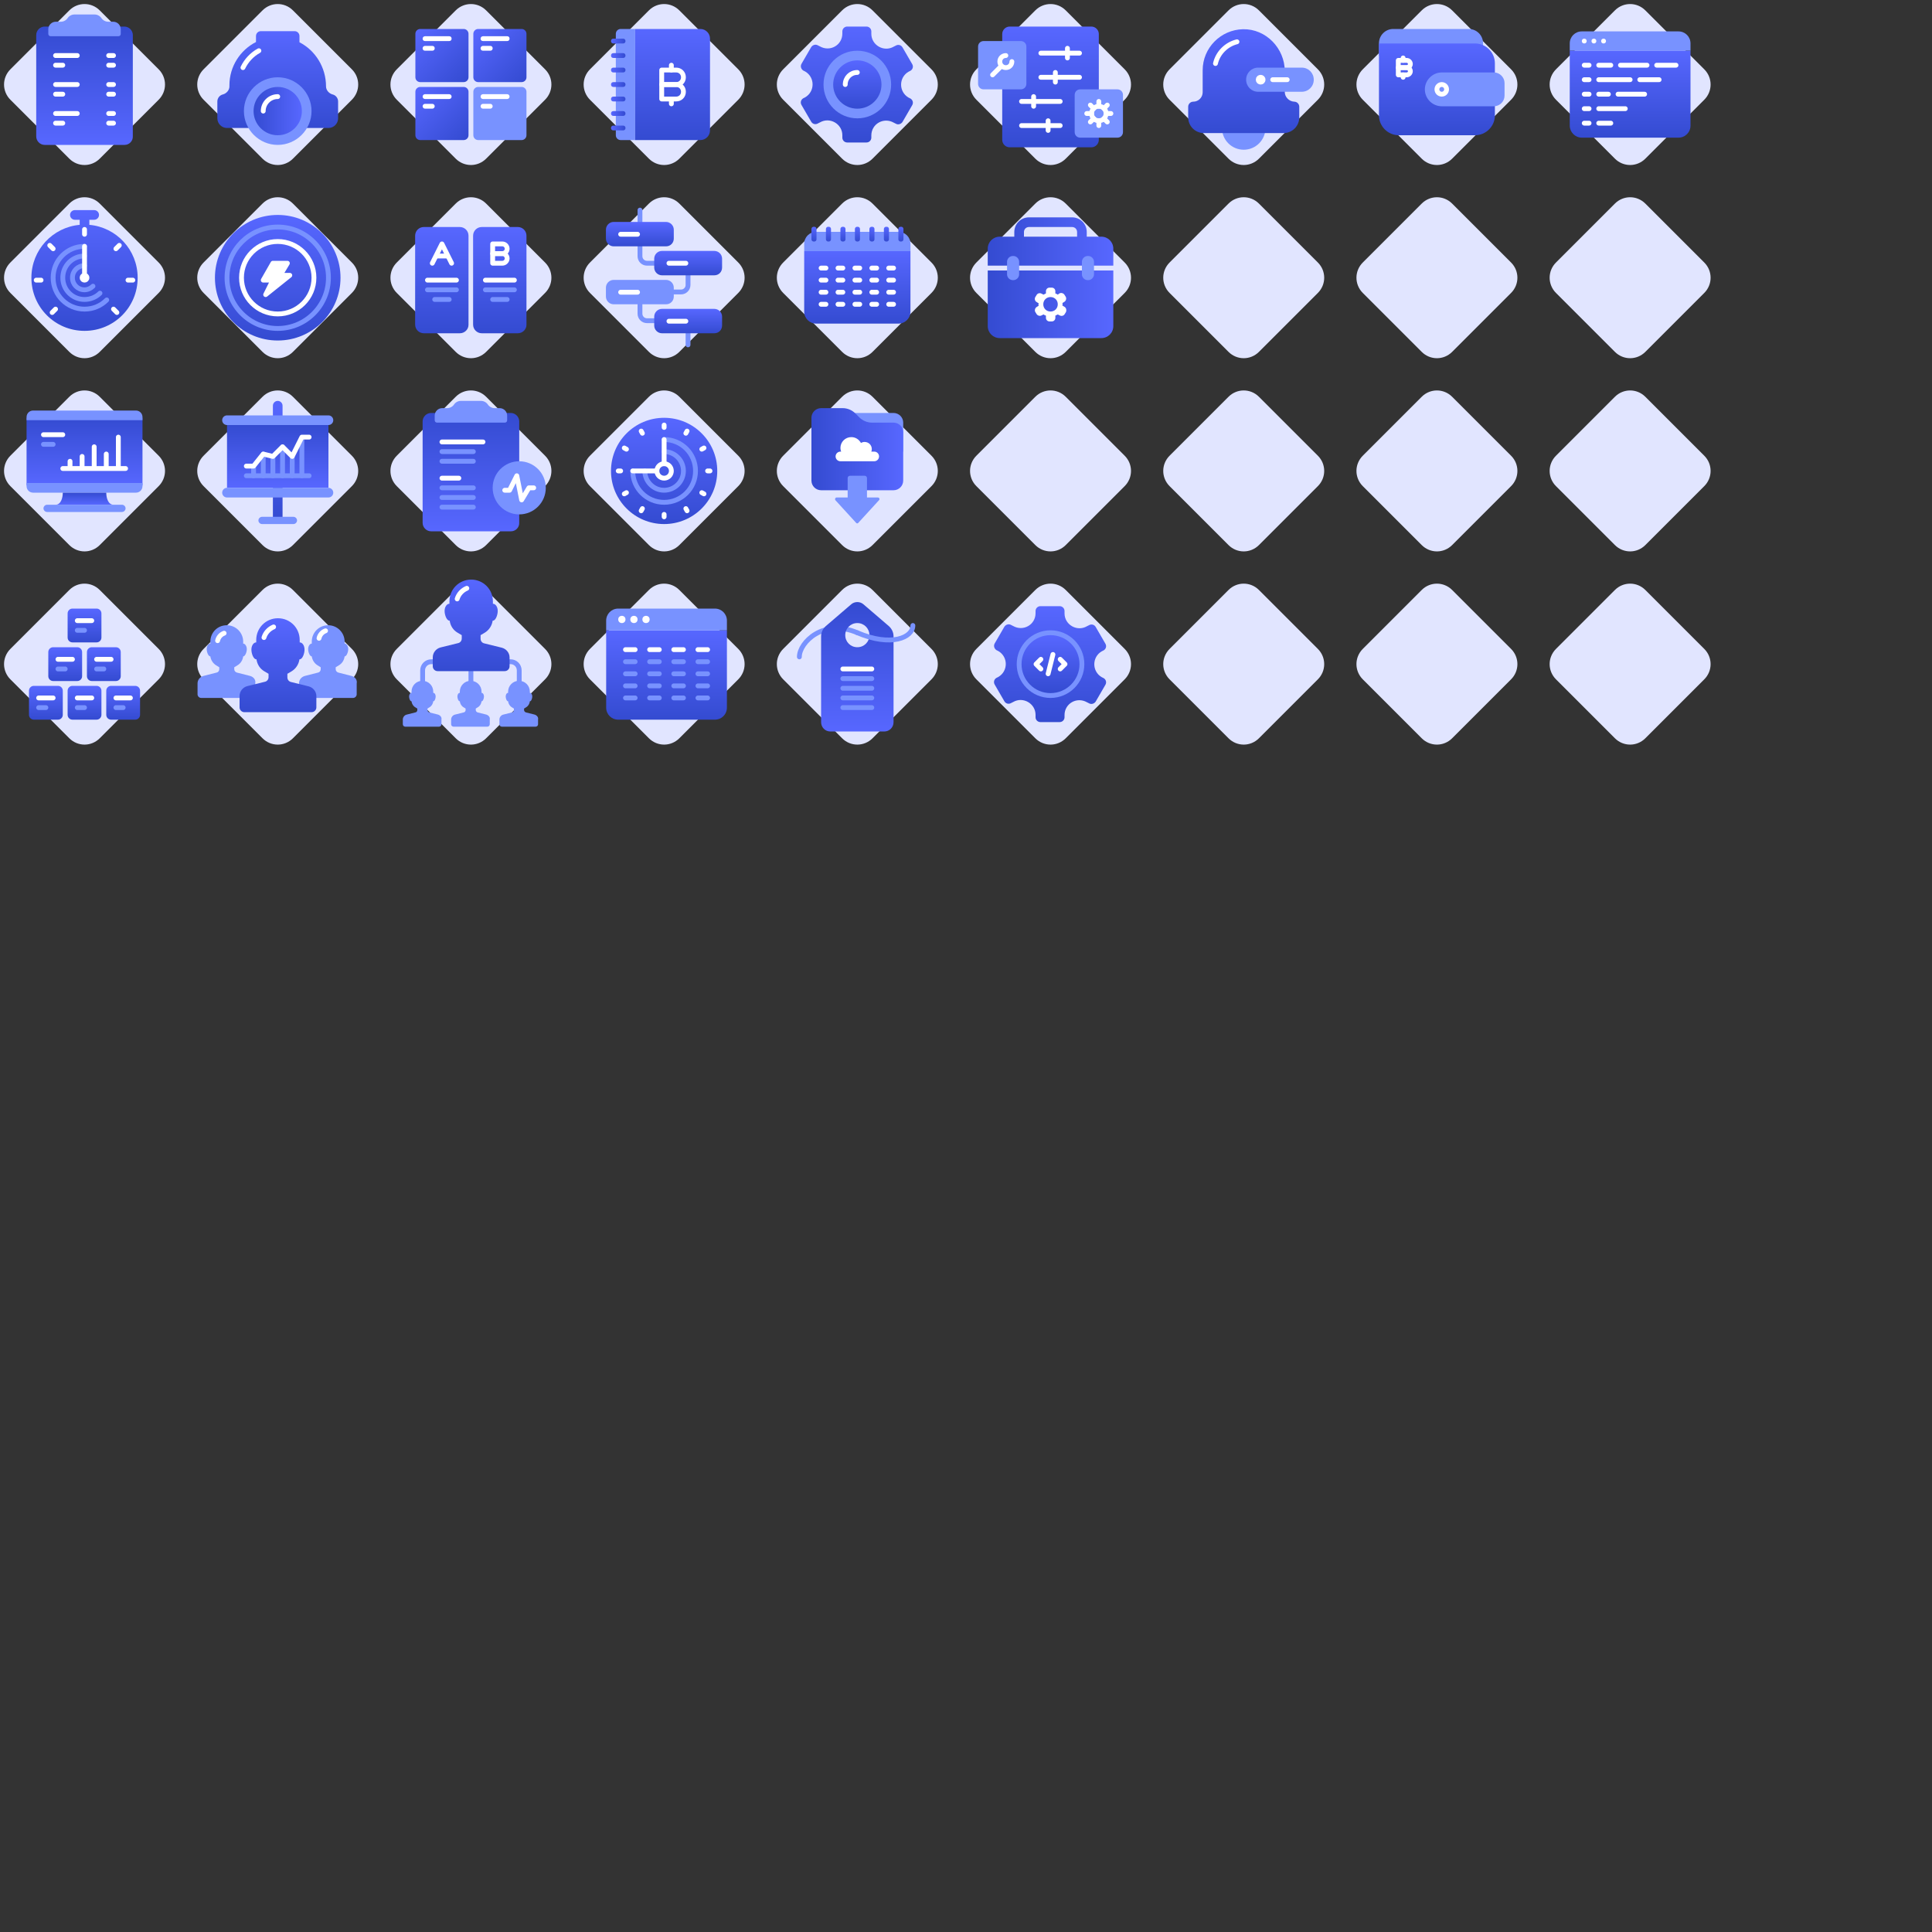 <?xml version="1.0" encoding="utf-8"?>
<!-- Generator: Adobe Illustrator 24.2.1, SVG Export Plug-In . SVG Version: 6.00 Build 0)  -->
<svg version="1.1" xmlns="http://www.w3.org/2000/svg" xmlns:xlink="http://www.w3.org/1999/xlink" x="0px" y="0px" width="800px"
	 height="800px" viewBox="0 0 800 800" style="enable-background:new 0 0 800 800;" xml:space="preserve">
<rect x="0" y="0" width="800" height="800" fill="#333333" stroke="none"/>
<style type="text/css">
	.st0{fill:#E1E5FF;}
	.st1{fill:none;stroke:#7892FF;stroke-width:2;stroke-linecap:round;stroke-linejoin:round;stroke-miterlimit:10;}
	.st2{fill:#7892FF;}
	.st3{fill:none;stroke:#FFFFFF;stroke-width:2;stroke-linecap:round;stroke-linejoin:round;stroke-miterlimit:10;}
	.st4{fill:url(#SVGID_1_);}
	.st5{fill:url(#SVGID_2_);}
	.st6{fill:url(#SVGID_3_);}
	.st7{fill:url(#SVGID_4_);}
	.st8{fill:url(#SVGID_5_);}
	.st9{fill:url(#SVGID_6_);}
	.st10{fill:none;stroke:#FFFFFF;stroke-width:2;stroke-linecap:round;stroke-miterlimit:10;}
	.st11{fill:url(#SVGID_7_);}
	.st12{fill:url(#SVGID_8_);}
	.st13{fill:url(#SVGID_9_);}
	.st14{fill:url(#SVGID_10_);}
	.st15{fill:url(#SVGID_11_);}
	.st16{fill:#FFFFFF;}
	.st17{fill:url(#SVGID_12_);}
	.st18{fill:url(#SVGID_13_);}
	.st19{fill:url(#SVGID_14_);}
	.st20{fill:url(#SVGID_15_);}
	.st21{fill:url(#SVGID_16_);}
	.st22{fill:url(#SVGID_17_);}
	.st23{fill:url(#SVGID_18_);}
	.st24{fill:url(#SVGID_19_);}
	.st25{fill:url(#SVGID_20_);}
	.st26{fill:url(#SVGID_21_);}
	.st27{fill:url(#SVGID_22_);}
	.st28{fill:url(#SVGID_23_);}
	.st29{fill:url(#SVGID_24_);}
	.st30{fill:url(#SVGID_25_);}
	.st31{fill:url(#SVGID_26_);}
	.st32{fill:#FFFFFF;stroke:#FFFFFF;stroke-width:2;stroke-linecap:round;stroke-linejoin:round;stroke-miterlimit:10;}
	.st33{fill:url(#SVGID_27_);}
	.st34{fill:url(#SVGID_28_);}
	.st35{fill:url(#SVGID_29_);}
	.st36{fill:url(#SVGID_30_);}
	.st37{fill:url(#SVGID_31_);}
	.st38{fill:url(#SVGID_32_);}
	.st39{fill:url(#SVGID_33_);}
	.st40{fill:url(#SVGID_34_);}
	.st41{fill:url(#SVGID_35_);}
	.st42{fill:url(#SVGID_36_);}
	.st43{fill:url(#SVGID_37_);}
	.st44{fill:url(#SVGID_38_);}
	.st45{fill:url(#SVGID_39_);}
	.st46{fill:url(#SVGID_40_);}
	.st47{fill:url(#SVGID_41_);}
	.st48{fill:url(#SVGID_42_);}
	.st49{fill:url(#SVGID_43_);}
	.st50{fill:url(#SVGID_44_);}
	.st51{fill:url(#SVGID_45_);}
	.st52{fill:url(#SVGID_46_);}
	.st53{fill:url(#SVGID_47_);}
	.st54{fill:url(#SVGID_48_);}
	.st55{fill:url(#SVGID_49_);}
	.st56{fill:url(#SVGID_50_);}
	.st57{fill:url(#SVGID_51_);}
	.st58{fill:url(#SVGID_52_);}
	.st59{fill:url(#SVGID_53_);}
	.st60{fill:url(#SVGID_54_);}
	.st61{fill:url(#SVGID_55_);}
	.st62{fill:url(#SVGID_56_);}
	.st63{fill:url(#SVGID_57_);}
</style>
<g id="Layer_2">
	<g id="Layer_7">
		<path class="st0" d="M348.7,65.7l-24.4-24.4c-3.5-3.5-3.5-9.1,0-12.6l24.4-24.4c3.5-3.5,9.1-3.5,12.6,0l24.4,24.4
			c3.5,3.5,3.5,9.1,0,12.6l-24.4,24.4C357.8,69.2,352.2,69.2,348.7,65.7z"/>
		<path class="st0" d="M428.7,65.7l-24.4-24.4c-3.5-3.5-3.5-9.1,0-12.6l24.4-24.4c3.5-3.5,9.1-3.5,12.6,0l24.4,24.4
			c3.5,3.5,3.5,9.1,0,12.6l-24.4,24.4C437.8,69.2,432.2,69.2,428.7,65.7z"/>
		<path class="st0" d="M508.7,65.7l-24.4-24.4c-3.5-3.5-3.5-9.1,0-12.6l24.4-24.4c3.5-3.5,9.1-3.5,12.6,0l24.4,24.4
			c3.5,3.5,3.5,9.1,0,12.6l-24.4,24.4C517.8,69.2,512.2,69.2,508.7,65.7z"/>
		<path class="st0" d="M588.7,65.7l-24.4-24.4c-3.5-3.5-3.5-9.1,0-12.6l24.4-24.4c3.5-3.5,9.1-3.5,12.6,0l24.4,24.4
			c3.5,3.5,3.5,9.1,0,12.6l-24.4,24.4C597.8,69.2,592.2,69.2,588.7,65.7z"/>
		<path class="st0" d="M668.7,65.7l-24.4-24.4c-3.5-3.5-3.5-9.1,0-12.6l24.4-24.4c3.5-3.5,9.1-3.5,12.6,0l24.4,24.4
			c3.5,3.5,3.5,9.1,0,12.6l-24.4,24.4C677.8,69.2,672.2,69.2,668.7,65.7z"/>
		<path class="st0" d="M268.7,65.7l-24.4-24.4c-3.5-3.5-3.5-9.1,0-12.6l24.4-24.4c3.5-3.5,9.1-3.5,12.6,0l24.4,24.4
			c3.5,3.5,3.5,9.1,0,12.6l-24.4,24.4C277.8,69.2,272.2,69.2,268.7,65.7z"/>
		<path class="st0" d="M188.7,65.7l-24.4-24.4c-3.5-3.5-3.5-9.1,0-12.6l24.4-24.4c3.5-3.5,9.1-3.5,12.6,0l24.4,24.4
			c3.5,3.5,3.5,9.1,0,12.6l-24.4,24.4C197.8,69.2,192.2,69.2,188.7,65.7z"/>
		<path class="st0" d="M108.7,65.7L84.3,41.3c-3.5-3.5-3.5-9.1,0-12.6l24.4-24.4c3.5-3.5,9.1-3.5,12.6,0l24.4,24.4
			c3.5,3.5,3.5,9.1,0,12.6l-24.4,24.4C117.8,69.2,112.2,69.2,108.7,65.7z"/>
		<path class="st0" d="M28.7,65.7L4.3,41.3c-3.5-3.5-3.5-9.1,0-12.6L28.7,4.3c3.5-3.5,9.1-3.5,12.6,0l24.4,24.4
			c3.5,3.5,3.5,9.1,0,12.6L41.3,65.7C37.8,69.2,32.2,69.2,28.7,65.7z"/>
	</g>
	<g id="Layer_7_1_">
		<path class="st0" d="M348.7,145.7l-24.4-24.4c-3.5-3.5-3.5-9.1,0-12.6l24.4-24.4c3.5-3.5,9.1-3.5,12.6,0l24.4,24.4
			c3.5,3.5,3.5,9.1,0,12.6l-24.4,24.4C357.8,149.2,352.2,149.2,348.7,145.7z"/>
		<path class="st0" d="M428.7,145.7l-24.4-24.4c-3.5-3.5-3.5-9.1,0-12.6l24.4-24.4c3.5-3.5,9.1-3.5,12.6,0l24.4,24.4
			c3.5,3.5,3.5,9.1,0,12.6l-24.4,24.4C437.8,149.2,432.2,149.2,428.7,145.7z"/>
		<path class="st0" d="M508.7,145.7l-24.4-24.4c-3.5-3.5-3.5-9.1,0-12.6l24.4-24.4c3.5-3.5,9.1-3.5,12.6,0l24.4,24.4
			c3.5,3.5,3.5,9.1,0,12.6l-24.4,24.4C517.8,149.2,512.2,149.2,508.7,145.7z"/>
		<path class="st0" d="M588.7,145.7l-24.4-24.4c-3.5-3.5-3.5-9.1,0-12.6l24.4-24.4c3.5-3.5,9.1-3.5,12.6,0l24.4,24.4
			c3.5,3.5,3.5,9.1,0,12.6l-24.4,24.4C597.8,149.2,592.2,149.2,588.7,145.7z"/>
		<path class="st0" d="M668.7,145.7l-24.4-24.4c-3.5-3.5-3.5-9.1,0-12.6l24.4-24.4c3.5-3.5,9.1-3.5,12.6,0l24.4,24.4
			c3.5,3.5,3.5,9.1,0,12.6l-24.4,24.4C677.8,149.2,672.2,149.2,668.7,145.7z"/>
		<path class="st0" d="M268.7,145.7l-24.4-24.4c-3.5-3.5-3.5-9.1,0-12.6l24.4-24.4c3.5-3.5,9.1-3.5,12.6,0l24.4,24.4
			c3.5,3.5,3.5,9.1,0,12.6l-24.4,24.4C277.8,149.2,272.2,149.2,268.7,145.7z"/>
		<path class="st0" d="M188.7,145.7l-24.4-24.4c-3.5-3.5-3.5-9.1,0-12.6l24.4-24.4c3.5-3.5,9.1-3.5,12.6,0l24.4,24.4
			c3.5,3.5,3.5,9.1,0,12.6l-24.4,24.4C197.8,149.2,192.2,149.2,188.7,145.7z"/>
		<path class="st0" d="M108.7,145.7l-24.4-24.4c-3.5-3.5-3.5-9.1,0-12.6l24.4-24.4c3.5-3.5,9.1-3.5,12.6,0l24.4,24.4
			c3.5,3.5,3.5,9.1,0,12.6l-24.4,24.4C117.8,149.2,112.2,149.2,108.7,145.7z"/>
		<path class="st0" d="M28.7,145.7L4.3,121.3c-3.5-3.5-3.5-9.1,0-12.6l24.4-24.4c3.5-3.5,9.1-3.5,12.6,0l24.4,24.4
			c3.5,3.5,3.5,9.1,0,12.6l-24.4,24.4C37.8,149.2,32.2,149.2,28.7,145.7z"/>
	</g>
	<g id="Layer_7_3_">
		<path class="st0" d="M348.7,225.7l-24.4-24.4c-3.5-3.5-3.5-9.1,0-12.6l24.4-24.4c3.5-3.5,9.1-3.5,12.6,0l24.4,24.4
			c3.5,3.5,3.5,9.1,0,12.6l-24.4,24.4C357.8,229.2,352.2,229.2,348.7,225.7z"/>
		<path class="st0" d="M428.7,225.7l-24.4-24.4c-3.5-3.5-3.5-9.1,0-12.6l24.4-24.4c3.5-3.5,9.1-3.5,12.6,0l24.4,24.4
			c3.5,3.5,3.5,9.1,0,12.6l-24.4,24.4C437.8,229.2,432.2,229.2,428.7,225.7z"/>
		<path class="st0" d="M508.7,225.7l-24.4-24.4c-3.5-3.5-3.5-9.1,0-12.6l24.4-24.4c3.5-3.5,9.1-3.5,12.6,0l24.4,24.4
			c3.5,3.5,3.5,9.1,0,12.6l-24.4,24.4C517.8,229.2,512.2,229.2,508.7,225.7z"/>
		<path class="st0" d="M588.7,225.7l-24.4-24.4c-3.5-3.5-3.5-9.1,0-12.6l24.4-24.4c3.5-3.5,9.1-3.5,12.6,0l24.4,24.4
			c3.5,3.5,3.5,9.1,0,12.6l-24.4,24.4C597.8,229.2,592.2,229.2,588.7,225.7z"/>
		<path class="st0" d="M668.7,225.7l-24.4-24.4c-3.5-3.5-3.5-9.1,0-12.6l24.4-24.4c3.5-3.5,9.1-3.5,12.6,0l24.4,24.4
			c3.5,3.5,3.5,9.1,0,12.6l-24.4,24.4C677.8,229.2,672.2,229.2,668.7,225.7z"/>
		<path class="st0" d="M268.7,225.7l-24.4-24.4c-3.5-3.5-3.5-9.1,0-12.6l24.4-24.4c3.5-3.5,9.1-3.5,12.6,0l24.4,24.4
			c3.5,3.5,3.5,9.1,0,12.6l-24.4,24.4C277.8,229.2,272.2,229.2,268.7,225.7z"/>
		<path class="st0" d="M188.7,225.7l-24.4-24.4c-3.5-3.5-3.5-9.1,0-12.6l24.4-24.4c3.5-3.5,9.1-3.5,12.6,0l24.4,24.4
			c3.5,3.5,3.5,9.1,0,12.6l-24.4,24.4C197.8,229.2,192.2,229.2,188.7,225.7z"/>
		<path class="st0" d="M108.7,225.7l-24.4-24.4c-3.5-3.5-3.5-9.1,0-12.6l24.4-24.4c3.5-3.5,9.1-3.5,12.6,0l24.4,24.4
			c3.5,3.5,3.5,9.1,0,12.6l-24.4,24.4C117.8,229.2,112.2,229.2,108.7,225.7z"/>
		<path class="st0" d="M28.7,225.7L4.3,201.3c-3.5-3.5-3.5-9.1,0-12.6l24.4-24.4c3.5-3.5,9.1-3.5,12.6,0l24.4,24.4
			c3.5,3.5,3.5,9.1,0,12.6l-24.4,24.4C37.8,229.2,32.2,229.2,28.7,225.7z"/>
	</g>
	<g id="Layer_7_2_">
		<path class="st0" d="M348.7,305.7l-24.4-24.4c-3.5-3.5-3.5-9.1,0-12.6l24.4-24.4c3.5-3.5,9.1-3.5,12.6,0l24.4,24.4
			c3.5,3.5,3.5,9.1,0,12.6l-24.4,24.4C357.8,309.2,352.2,309.2,348.7,305.7z"/>
		<path class="st0" d="M428.7,305.7l-24.4-24.4c-3.5-3.5-3.5-9.1,0-12.6l24.4-24.4c3.5-3.5,9.1-3.5,12.6,0l24.4,24.4
			c3.5,3.5,3.5,9.1,0,12.6l-24.4,24.4C437.8,309.2,432.2,309.2,428.7,305.7z"/>
		<path class="st0" d="M508.7,305.7l-24.4-24.4c-3.5-3.5-3.5-9.1,0-12.6l24.4-24.4c3.5-3.5,9.1-3.5,12.6,0l24.4,24.4
			c3.5,3.5,3.5,9.1,0,12.6l-24.4,24.4C517.8,309.2,512.2,309.2,508.7,305.7z"/>
		<path class="st0" d="M588.7,305.7l-24.4-24.4c-3.5-3.5-3.5-9.1,0-12.6l24.4-24.4c3.5-3.5,9.1-3.5,12.6,0l24.4,24.4
			c3.5,3.5,3.5,9.1,0,12.6l-24.4,24.4C597.8,309.2,592.2,309.2,588.7,305.7z"/>
		<path class="st0" d="M668.7,305.7l-24.4-24.4c-3.5-3.5-3.5-9.1,0-12.6l24.4-24.4c3.5-3.5,9.1-3.5,12.6,0l24.4,24.4
			c3.5,3.5,3.5,9.1,0,12.6l-24.4,24.4C677.8,309.2,672.2,309.2,668.7,305.7z"/>
		<path class="st0" d="M268.7,305.7l-24.4-24.4c-3.5-3.5-3.5-9.1,0-12.6l24.4-24.4c3.5-3.5,9.1-3.5,12.6,0l24.4,24.4
			c3.5,3.5,3.5,9.1,0,12.6l-24.4,24.4C277.8,309.2,272.2,309.2,268.7,305.7z"/>
		<path class="st0" d="M188.7,305.7l-24.4-24.4c-3.5-3.5-3.5-9.1,0-12.6l24.4-24.4c3.5-3.5,9.1-3.5,12.6,0l24.4,24.4
			c3.5,3.5,3.5,9.1,0,12.6l-24.4,24.4C197.8,309.2,192.2,309.2,188.7,305.7z"/>
		<path class="st0" d="M108.7,305.7l-24.4-24.4c-3.5-3.5-3.5-9.1,0-12.6l24.4-24.4c3.5-3.5,9.1-3.5,12.6,0l24.4,24.4
			c3.5,3.5,3.5,9.1,0,12.6l-24.4,24.4C117.8,309.2,112.2,309.2,108.7,305.7z"/>
		<path class="st0" d="M28.7,305.7L4.3,281.3c-3.5-3.5-3.5-9.1,0-12.6l24.4-24.4c3.5-3.5,9.1-3.5,12.6,0l24.4,24.4
			c3.5,3.5,3.5,9.1,0,12.6l-24.4,24.4C37.8,309.2,32.2,309.2,28.7,305.7z"/>
	</g>
</g>
<g id="Layer_1">
	<path class="st1" d="M378,259"/>
	<path class="st1" d="M331,272c0-6,10-16,24-10"/>
	<path class="st2" d="M145.6,279.9l-5.5-1.4c-0.7-0.2-1.1-0.8-1.1-1.4v-0.8l1.3-0.8c1.4-0.8,2.2-2.2,2.4-3.7c0,0,0,0,0,0
		c0.8,0,1.5-1.8,1.5-3s-0.7-2.3-1.5-2.3v-0.8c0-3.7-3-6.8-6.8-6.8s-6.8,3-6.8,6.8v0.8c-0.8,0-1.5,1-1.5,2.3s0.7,3,1.5,3c0,0,0,0,0,0
		c0.2,1.5,1.1,2.9,2.4,3.7l1.3,0.8v0.8c0,0.7-0.5,1.3-1.1,1.4l-5.5,1.4c-1.4,0.4-2.4,1.6-2.4,3.1v4.5c0,0.8,0.7,1.5,1.5,1.5h20.9
		c0.8,0,1.5-0.7,1.5-1.5V283C148,281.5,147,280.3,145.6,279.9z"/>
	<path class="st3" d="M132.1,264.3c0.3-1.4,1.3-2.6,2.7-3.1"/>
	<path class="st2" d="M103.6,279.9l-5.5-1.4c-0.7-0.2-1.1-0.8-1.1-1.4v-0.8l1.3-0.8c1.4-0.8,2.2-2.2,2.4-3.7c0,0,0,0,0,0
		c0.8,0,1.5-1.8,1.5-3s-0.7-2.3-1.5-2.3v-0.8c0-3.7-3-6.8-6.8-6.8s-6.8,3-6.8,6.8v0.8c-0.8,0-1.5,1-1.5,2.3s0.7,3,1.5,3c0,0,0,0,0,0
		c0.2,1.5,1.1,2.9,2.4,3.7l1.3,0.8v0.8c0,0.7-0.5,1.3-1.1,1.4l-5.5,1.4c-1.4,0.4-2.4,1.6-2.4,3.1v4.5c0,0.8,0.7,1.5,1.5,1.5h20.9
		c0.8,0,1.5-0.7,1.5-1.5V283C106,281.5,105,280.3,103.6,279.9z"/>
	<path class="st3" d="M90.1,265.3c0.3-1.4,1.3-2.6,2.7-3.1"/>
	<line class="st1" x1="195" y1="277" x2="195" y2="286"/>
	<path class="st1" d="M175,287v-9.4c0-2,1.6-3.6,3.6-3.6H195"/>
	<path class="st1" d="M215,286v-8.4c0-2-1.6-3.6-3.6-3.6H195"/>
	<path class="st2" d="M336,187h38v-12c0-2.2-1.8-4-4-4h-30c-2.2,0-4,1.8-4,4V187z"/>
	<linearGradient id="SVGID_1_" gradientUnits="userSpaceOnUse" x1="275" y1="217" x2="275" y2="173">
		<stop  offset="0" style="stop-color:#344BD1"/>
		<stop  offset="1" style="stop-color:#5767FF"/>
	</linearGradient>
	<circle class="st4" cx="275" cy="195" r="22"/>
	<linearGradient id="SVGID_2_" gradientUnits="userSpaceOnUse" x1="115" y1="215.558" x2="115" y2="166">
		<stop  offset="0" style="stop-color:#344BD1"/>
		<stop  offset="1" style="stop-color:#5767FF"/>
	</linearGradient>
	<path class="st5" d="M117,215.6v-46.5V168c0-1.1-0.9-2-2-2l0,0c-1.1,0-2,0.9-2,2v1.4v45.2"/>
	<linearGradient id="SVGID_3_" gradientUnits="userSpaceOnUse" x1="409" y1="100" x2="461" y2="100">
		<stop  offset="0" style="stop-color:#344BD1"/>
		<stop  offset="1" style="stop-color:#5767FF"/>
	</linearGradient>
	<path class="st6" d="M456,98h-6v-1.9c0-3.4-2.7-6.1-6.1-6.1h-17.8c-3.4,0-6.1,2.7-6.1,6.1V98h-6c-2.8,0-5,2.2-5,5v7h52v-7
		C461,100.2,458.8,98,456,98z M424,96.1c0-1.2,0.9-2.1,2.1-2.1h17.8c1.2,0,2.1,0.9,2.1,2.1V98h-22V96.1z"/>
	<path class="st1" d="M265,87v19.1c0,1.6,1.3,2.9,2.9,2.9h14.1c1.6,0,2.9,1.3,2.9,2.9v6.1c0,1.6-1.3,2.9-2.9,2.9h-14.1
		c-1.6,0-2.9,1.3-2.9,2.9v6.1c0,1.6,1.3,2.9,2.9,2.9h14.1c1.6,0,2.9,1.3,2.9,2.9v7.1"/>
	<linearGradient id="SVGID_4_" gradientUnits="userSpaceOnUse" x1="207" y1="138" x2="207" y2="94">
		<stop  offset="0" style="stop-color:#344BD1"/>
		<stop  offset="1" style="stop-color:#5767FF"/>
	</linearGradient>
	<path class="st7" d="M214.4,138h-14.9c-2,0-3.6-1.6-3.6-3.6V97.6c0-2,1.6-3.6,3.6-3.6h14.9c2,0,3.6,1.6,3.6,3.6v36.9
		C218,136.4,216.4,138,214.4,138z"/>
	<linearGradient id="SVGID_5_" gradientUnits="userSpaceOnUse" x1="35" y1="137" x2="35" y2="87">
		<stop  offset="0" style="stop-color:#344BD1"/>
		<stop  offset="1" style="stop-color:#5767FF"/>
	</linearGradient>
	<path class="st8" d="M37,93.1V91h2c1.1,0,2-0.9,2-2s-0.9-2-2-2h-8c-1.1,0-2,0.9-2,2s0.9,2,2,2h2v2.1c-11.2,1-20,10.4-20,21.9
		c0,12.2,9.8,22,22,22s22-9.8,22-22C57,103.5,48.2,94.1,37,93.1z"/>
	<g id="Layer_1_1_">
	</g>
	
		<linearGradient id="SVGID_6_" gradientUnits="userSpaceOnUse" x1="35" y1="789" x2="35" y2="740" gradientTransform="matrix(1 0 0 -1 0 800)">
		<stop  offset="0" style="stop-color:#344BD1"/>
		<stop  offset="1" style="stop-color:#5767FF"/>
	</linearGradient>
	<path class="st9" d="M51.6,60H18.5c-1.9,0-3.5-1.6-3.5-3.5v-42c0-1.9,1.6-3.5,3.5-3.5h33c1.9,0,3.5,1.6,3.5,3.5v41.9
		C55.1,58.4,53.5,60,51.6,60z"/>
	<path class="st2" d="M46.9,9h-2.1c-1.1,0-2.2-0.6-2.8-1.5l0,0C41.4,6.6,40.3,6,39.2,6h-8.4c-1.1,0-2.2,0.6-2.8,1.5l0,0
		C27.4,8.4,26.3,9,25.2,9h-2.1c-1.7,0-3.1,1.4-3.1,3.1V14c0,0.6,0.4,1,1,1h28c0.6,0,1-0.4,1-1v-1.9C50,10.4,48.6,9,46.9,9z"/>
	<line class="st10" x1="23" y1="23" x2="32" y2="23"/>
	<line class="st10" x1="23" y1="27" x2="26" y2="27"/>
	<line class="st10" x1="23" y1="35" x2="32" y2="35"/>
	<line class="st10" x1="23" y1="39" x2="26" y2="39"/>
	<line class="st10" x1="23" y1="47" x2="32" y2="47"/>
	<line class="st10" x1="23" y1="51" x2="26" y2="51"/>
	<line class="st10" x1="45" y1="23" x2="47" y2="23"/>
	<line class="st10" x1="45" y1="27" x2="47" y2="27"/>
	<line class="st10" x1="45" y1="35" x2="47" y2="35"/>
	<line class="st10" x1="45" y1="39" x2="47" y2="39"/>
	<line class="st10" x1="45" y1="47" x2="47" y2="47"/>
	<line class="st10" x1="45" y1="51" x2="47" y2="51"/>
	<g id="Layer_5">
		
			<linearGradient id="SVGID_7_" gradientUnits="userSpaceOnUse" x1="115" y1="747" x2="115" y2="787" gradientTransform="matrix(1 0 0 -1 0 800)">
			<stop  offset="0" style="stop-color:#344BD1"/>
			<stop  offset="1" style="stop-color:#5767FF"/>
		</linearGradient>
		<path class="st11" d="M137.7,39.1c-1.5-0.4-2.7-1.8-2.7-3.3l0,0c0-7.9-4.4-14.9-11-18.3v-2.6c0-1.1-0.9-2-2-2h-14
			c-1.1,0-2,0.9-2,2v2.5c-6.5,3.3-11,10.1-11,17.9v0.5c0,1.5-1.2,2.9-2.7,3.3C91,39.4,90,40.6,90,42v7c0,2.2,1.8,4,4,4h42
			c2.2,0,4-1.8,4-4v-7C140,40.6,139,39.4,137.7,39.1z"/>
		<path class="st2" d="M115,32c-7.7,0-14,6.3-14,14s6.3,14,14,14s14-6.3,14-14S122.7,32,115,32z M115,54c-4.4,0-8-3.6-8-8s3.6-8,8-8
			s8,3.6,8,8S119.4,54,115,54z"/>
		
			<linearGradient id="SVGID_8_" gradientUnits="userSpaceOnUse" x1="105" y1="754" x2="125" y2="754" gradientTransform="matrix(1 0 0 -1 0 800)">
			<stop  offset="0" style="stop-color:#344BD1"/>
			<stop  offset="1" style="stop-color:#5767FF"/>
		</linearGradient>
		<circle class="st12" cx="115" cy="46" r="10"/>
	</g>
	<g id="Layer_4">
		<g>
			
				<linearGradient id="SVGID_9_" gradientUnits="userSpaceOnUse" x1="193.412" y1="766.587" x2="172.588" y2="787.413" gradientTransform="matrix(1 0 0 -1 0 800)">
				<stop  offset="0" style="stop-color:#344BD1"/>
				<stop  offset="1" style="stop-color:#5767FF"/>
			</linearGradient>
			<path class="st13" d="M192,12h-18c-1.1,0-2,0.9-2,2v18c0,1.1,0.9,2,2,2h18c1.1,0,2-0.9,2-2V14C194,12.9,193.1,12,192,12z"/>
			
				<linearGradient id="SVGID_10_" gradientUnits="userSpaceOnUse" x1="217.412" y1="766.587" x2="196.588" y2="787.413" gradientTransform="matrix(1 0 0 -1 0 800)">
				<stop  offset="0" style="stop-color:#344BD1"/>
				<stop  offset="1" style="stop-color:#5767FF"/>
			</linearGradient>
			<path class="st14" d="M216,12h-18c-1.1,0-2,0.9-2,2v18c0,1.1,0.9,2,2,2h18c1.1,0,2-0.9,2-2V14C218,12.9,217.1,12,216,12z"/>
			
				<linearGradient id="SVGID_11_" gradientUnits="userSpaceOnUse" x1="193.412" y1="742.587" x2="172.588" y2="763.413" gradientTransform="matrix(1 0 0 -1 0 800)">
				<stop  offset="0" style="stop-color:#344BD1"/>
				<stop  offset="1" style="stop-color:#5767FF"/>
			</linearGradient>
			<path class="st15" d="M192,36h-18c-1.1,0-2,0.9-2,2v18c0,1.1,0.9,2,2,2h18c1.1,0,2-0.9,2-2V38C194,36.9,193.1,36,192,36z"/>
		</g>
		<path class="st10" d="M100.6,28c1.4-2.9,3.7-5.4,6.6-7"/>
		<path class="st10" d="M109,46c0-3.3,2.7-6,6-6"/>
		<path class="st16" d="M186,17h-10c-0.6,0-1-0.4-1-1l0,0c0-0.5,0.4-1,1-1h10c0.6,0,1,0.4,1,1l0,0C187,16.6,186.6,17,186,17z"/>
		<path class="st16" d="M179,21h-3c-0.6,0-1-0.4-1-1l0,0c0-0.5,0.4-1,1-1h3c0.6,0,1,0.4,1,1l0,0C180,20.6,179.6,21,179,21z"/>
		<path class="st16" d="M210,17h-10c-0.6,0-1-0.4-1-1l0,0c0-0.5,0.4-1,1-1h10c0.6,0,1,0.4,1,1l0,0C211,16.6,210.6,17,210,17z"/>
		<path class="st16" d="M203,21h-3c-0.6,0-1-0.4-1-1l0,0c0-0.5,0.4-1,1-1h3c0.6,0,1,0.4,1,1l0,0C204,20.6,203.6,21,203,21z"/>
		<path class="st16" d="M186,41h-10c-0.6,0-1-0.5-1-1l0,0c0-0.5,0.4-1,1-1h10c0.6,0,1,0.5,1,1l0,0C187,40.5,186.6,41,186,41z"/>
		<path class="st16" d="M179,45h-3c-0.6,0-1-0.5-1-1l0,0c0-0.5,0.4-1,1-1h3c0.6,0,1,0.5,1,1l0,0C180,44.5,179.6,45,179,45z"/>
		<path class="st2" d="M216,58h-18c-1.1,0-2-0.9-2-2V38c0-1.1,0.9-2,2-2h18c1.1,0,2,0.9,2,2v18C218,57.1,217.1,58,216,58z"/>
		<path class="st16" d="M210,41h-10c-0.6,0-1-0.5-1-1l0,0c0-0.5,0.4-1,1-1h10c0.6,0,1,0.5,1,1l0,0C211,40.5,210.6,41,210,41z"/>
		<path class="st16" d="M203,45h-3c-0.6,0-1-0.5-1-1l0,0c0-0.5,0.4-1,1-1h3c0.6,0,1,0.5,1,1l0,0C204,44.5,203.6,45,203,45z"/>
	</g>
	<g id="Layer_8">
		<path class="st2" d="M263,58h-6c-1.1,0-2-0.9-2-2V14c0-1.1,0.9-2,2-2h6V58z"/>
		
			<linearGradient id="SVGID_12_" gradientUnits="userSpaceOnUse" x1="278.5" y1="742" x2="278.5" y2="788" gradientTransform="matrix(1 0 0 -1 0 800)">
			<stop  offset="0" style="stop-color:#344BD1"/>
			<stop  offset="1" style="stop-color:#5767FF"/>
		</linearGradient>
		<path class="st17" d="M290,58h-27V12h27c2.2,0,4,1.8,4,4v38C294,56.2,292.2,58,290,58z"/>
		
			<linearGradient id="SVGID_13_" gradientUnits="userSpaceOnUse" x1="259" y1="783" x2="253" y2="783" gradientTransform="matrix(1 0 0 -1 0 800)">
			<stop  offset="0" style="stop-color:#344BD1"/>
			<stop  offset="1" style="stop-color:#5767FF"/>
		</linearGradient>
		<path class="st18" d="M258,18h-4c-0.6,0-1-0.4-1-1l0,0c0-0.6,0.4-1,1-1h4c0.6,0,1,0.4,1,1l0,0C259,17.6,258.6,18,258,18z"/>
		
			<linearGradient id="SVGID_14_" gradientUnits="userSpaceOnUse" x1="259" y1="777" x2="253" y2="777" gradientTransform="matrix(1 0 0 -1 0 800)">
			<stop  offset="0" style="stop-color:#344BD1"/>
			<stop  offset="1" style="stop-color:#5767FF"/>
		</linearGradient>
		<path class="st19" d="M258,24h-4c-0.6,0-1-0.4-1-1l0,0c0-0.6,0.4-1,1-1h4c0.6,0,1,0.4,1,1l0,0C259,23.6,258.6,24,258,24z"/>
		
			<linearGradient id="SVGID_15_" gradientUnits="userSpaceOnUse" x1="259" y1="771" x2="253" y2="771" gradientTransform="matrix(1 0 0 -1 0 800)">
			<stop  offset="0" style="stop-color:#344BD1"/>
			<stop  offset="1" style="stop-color:#5767FF"/>
		</linearGradient>
		<path class="st20" d="M258,30h-4c-0.6,0-1-0.4-1-1l0,0c0-0.6,0.4-1,1-1h4c0.6,0,1,0.4,1,1l0,0C259,29.6,258.6,30,258,30z"/>
		
			<linearGradient id="SVGID_16_" gradientUnits="userSpaceOnUse" x1="259" y1="765" x2="253" y2="765" gradientTransform="matrix(1 0 0 -1 0 800)">
			<stop  offset="0" style="stop-color:#344BD1"/>
			<stop  offset="1" style="stop-color:#5767FF"/>
		</linearGradient>
		<path class="st21" d="M258,36h-4c-0.6,0-1-0.4-1-1l0,0c0-0.6,0.4-1,1-1h4c0.6,0,1,0.4,1,1l0,0C259,35.6,258.6,36,258,36z"/>
		
			<linearGradient id="SVGID_17_" gradientUnits="userSpaceOnUse" x1="259" y1="759" x2="253" y2="759" gradientTransform="matrix(1 0 0 -1 0 800)">
			<stop  offset="0" style="stop-color:#344BD1"/>
			<stop  offset="1" style="stop-color:#5767FF"/>
		</linearGradient>
		<path class="st22" d="M258,42h-4c-0.6,0-1-0.4-1-1l0,0c0-0.6,0.4-1,1-1h4c0.6,0,1,0.4,1,1l0,0C259,41.6,258.6,42,258,42z"/>
		
			<linearGradient id="SVGID_18_" gradientUnits="userSpaceOnUse" x1="259" y1="753" x2="253" y2="753" gradientTransform="matrix(1 0 0 -1 0 800)">
			<stop  offset="0" style="stop-color:#344BD1"/>
			<stop  offset="1" style="stop-color:#5767FF"/>
		</linearGradient>
		<path class="st23" d="M258,48h-4c-0.6,0-1-0.4-1-1l0,0c0-0.6,0.4-1,1-1h4c0.6,0,1,0.4,1,1l0,0C259,47.6,258.6,48,258,48z"/>
		
			<linearGradient id="SVGID_19_" gradientUnits="userSpaceOnUse" x1="259" y1="747" x2="253" y2="747" gradientTransform="matrix(1 0 0 -1 0 800)">
			<stop  offset="0" style="stop-color:#344BD1"/>
			<stop  offset="1" style="stop-color:#5767FF"/>
		</linearGradient>
		<path class="st24" d="M258,54h-4c-0.6,0-1-0.4-1-1l0,0c0-0.6,0.4-1,1-1h4c0.6,0,1,0.4,1,1l0,0C259,53.6,258.6,54,258,54z"/>
		<path class="st3" d="M280,35h-6v-6h6c1.7,0,3,1.3,3,3l0,0C283,33.7,281.7,35,280,35z"/>
		<path class="st3" d="M280,41h-6v-6h6c1.7,0,3,1.3,3,3l0,0C283,39.7,281.7,41,280,41z"/>
		<line class="st3" x1="278" y1="27" x2="278" y2="29"/>
		<line class="st3" x1="278" y1="41" x2="278" y2="43"/>
	</g>
	<g id="Layer_9">
		
			<linearGradient id="SVGID_20_" gradientUnits="userSpaceOnUse" x1="354.8" y1="741" x2="354.8" y2="789" gradientTransform="matrix(1 0 0 -1 0 800)">
			<stop  offset="0" style="stop-color:#344BD1"/>
			<stop  offset="1" style="stop-color:#5767FF"/>
		</linearGradient>
		<path class="st25" d="M377,40.8l-0.8-0.4c-4.1-2.4-4.1-8.3,0-10.7l0.8-0.4c1-0.6,1.3-1.8,0.7-2.8l-4-6.9c-0.6-1-1.8-1.3-2.8-0.7
			l-0.8,0.4c-4.1,2.4-9.3-0.6-9.3-5.3v-1c0-1.1-0.9-2-2-2h-8c-1.1,0-2,0.9-2,2v0.9c0,4.8-5.1,7.7-9.3,5.3l-0.8-0.4
			c-1-0.6-2.2-0.2-2.8,0.7l-4,6.9c-0.6,1-0.2,2.2,0.7,2.8l0.8,0.4c4.1,2.4,4.1,8.3,0,10.7l-0.8,0.4c-1,0.6-1.3,1.8-0.7,2.8l4,6.9
			c0.6,1,1.8,1.3,2.8,0.7l0.8-0.4c4.1-2.4,9.3,0.6,9.3,5.3v1c0,1.1,0.9,2,2,2h8c1.1,0,2-0.9,2-2v-0.9c0-4.8,5.1-7.7,9.3-5.3l0.8,0.4
			c1,0.6,2.2,0.2,2.8-0.7l4-6.9C378.3,42.6,378,41.4,377,40.8z M355,47c-6.6,0-12-5.4-12-12s5.4-12,12-12s12,5.4,12,12
			S361.6,47,355,47z"/>
		<circle class="st2" cx="355" cy="35" r="14"/>
		
			<linearGradient id="SVGID_21_" gradientUnits="userSpaceOnUse" x1="355" y1="755" x2="355" y2="775" gradientTransform="matrix(1 0 0 -1 0 800)">
			<stop  offset="0" style="stop-color:#344BD1"/>
			<stop  offset="1" style="stop-color:#5767FF"/>
		</linearGradient>
		<circle class="st26" cx="355" cy="35" r="10"/>
		<path class="st3" d="M350,35c0-2.8,2.2-5,5-5"/>
	</g>
	<g id="Layer_10">
		
			<linearGradient id="SVGID_22_" gradientUnits="userSpaceOnUse" x1="435" y1="739" x2="435" y2="789" gradientTransform="matrix(1 0 0 -1 0 800)">
			<stop  offset="0" style="stop-color:#344BD1"/>
			<stop  offset="1" style="stop-color:#5767FF"/>
		</linearGradient>
		<path class="st27" d="M451.9,61h-33.8c-1.7,0-3.1-1.4-3.1-3.1V14.1c0-1.7,1.4-3.1,3.1-3.1h33.8c1.7,0,3.1,1.4,3.1,3.1v43.8
			C455,59.6,453.6,61,451.9,61z"/>
		<path class="st2" d="M422.7,37h-15.4c-1.3,0-2.3-1-2.3-2.3V19.3c0-1.3,1-2.3,2.3-2.3h15.4c1.3,0,2.3,1,2.3,2.3v15.4
			C425,36,424,37,422.7,37z"/>
		<path class="st3" d="M419,25.5c0,1.4-1.1,2.5-2.5,2.5s-2.5-1.1-2.5-2.5s1.1-2.5,2.5-2.5"/>
		<line class="st3" x1="411" y1="31" x2="414.2" y2="27.8"/>
		<path class="st2" d="M462.7,57h-15.4c-1.3,0-2.3-1-2.3-2.3V39.3c0-1.3,1-2.3,2.3-2.3h15.4c1.3,0,2.3,1,2.3,2.3v15.4
			C465,56,464,57,462.7,57z"/>
		<circle class="st3" cx="455" cy="47" r="3"/>
		<line class="st3" x1="455" y1="42" x2="455" y2="44"/>
		<line class="st3" x1="455" y1="50" x2="455" y2="52"/>
		<line class="st3" x1="458.5" y1="43.5" x2="457.1" y2="44.9"/>
		<line class="st3" x1="452.9" y1="49.1" x2="451.5" y2="50.5"/>
		<line class="st3" x1="460" y1="47" x2="458" y2="47"/>
		<line class="st3" x1="452" y1="47" x2="450" y2="47"/>
		<line class="st3" x1="458.5" y1="50.5" x2="457.1" y2="49.1"/>
		<line class="st3" x1="452.9" y1="44.9" x2="451.5" y2="43.5"/>
		<g>
			<line class="st3" x1="431" y1="22" x2="441" y2="22"/>
			<line class="st3" x1="443" y1="22" x2="447" y2="22"/>
			<line class="st3" x1="431" y1="32" x2="436" y2="32"/>
			<line class="st3" x1="438" y1="32" x2="447" y2="32"/>
			<line class="st3" x1="423" y1="42" x2="427" y2="42"/>
			<line class="st3" x1="429" y1="42" x2="439" y2="42"/>
			<line class="st3" x1="423" y1="52" x2="434" y2="52"/>
			<line class="st3" x1="434" y1="52" x2="439" y2="52"/>
			<line class="st3" x1="442" y1="20" x2="442" y2="24"/>
			<line class="st3" x1="437" y1="30" x2="437" y2="34"/>
			<line class="st3" x1="428" y1="40" x2="428" y2="44"/>
			<line class="st3" x1="434" y1="50" x2="434" y2="54"/>
		</g>
	</g>
	<g id="Layer_11">
		<circle class="st2" cx="515" cy="53" r="9"/>
		
			<linearGradient id="SVGID_23_" gradientUnits="userSpaceOnUse" x1="515" y1="745" x2="515" y2="788.004" gradientTransform="matrix(1 0 0 -1 0 800)">
			<stop  offset="0" style="stop-color:#344BD1"/>
			<stop  offset="1" style="stop-color:#5767FF"/>
		</linearGradient>
		<path class="st28" d="M532,38.1v-8.6c0-9.5-7.8-17.6-17.3-17.4c-9.2,0.2-16.7,7.7-16.7,17v9.1c0,2.2-1.8,3.9-3.9,3.9l0,0
			c-1.1,0-2.1,0.9-2.1,2.1v4.4c0,3.6,2.9,6.5,6.5,6.5h33c3.6,0,6.5-2.9,6.5-6.5v-4.4c0-1.1-0.9-2.1-2.1-2.1l0,0
			C533.8,42,532,40.2,532,38.1z"/>
		<path class="st2" d="M539,38h-18c-2.8,0-5-2.2-5-5l0,0c0-2.8,2.2-5,5-5h18c2.8,0,5,2.2,5,5l0,0C544,35.8,541.8,38,539,38z"/>
		<line class="st3" x1="527" y1="33" x2="533" y2="33"/>
		<path class="st3" d="M503.3,26.3c1-4.4,4.5-7.9,8.9-9"/>
		<circle class="st3" cx="522" cy="33" r="1"/>
	</g>
	<g id="Layer_12">
		<path class="st2" d="M614,23h-43v-5.1c0-3.2,2.6-5.9,5.9-5.9h31.3c3.2,0,5.9,2.6,5.9,5.9V23H614z"/>
		
			<linearGradient id="SVGID_24_" gradientUnits="userSpaceOnUse" x1="595" y1="744" x2="595" y2="782" gradientTransform="matrix(1 0 0 -1 0 800)">
			<stop  offset="0" style="stop-color:#344BD1"/>
			<stop  offset="1" style="stop-color:#5767FF"/>
		</linearGradient>
		<path class="st29" d="M610.8,56h-31.6c-4.5,0-8.2-3.7-8.2-8.2V18h39.8c4.5,0,8.2,3.7,8.2,8.2v21.6C619,52.3,615.3,56,610.8,56z"/>
		<path class="st2" d="M618.6,44H597c-3.8,0-7-3.1-7-7l0,0c0-3.8,3.2-7,7-7h21.6c2.4,0,4.4,2,4.4,4.4v5.2C623,42,621,44,618.6,44z"
			/>
		<circle class="st3" cx="597" cy="37" r="2"/>
		<path class="st3" d="M579,25v3h3.5c0.8,0,1.5-0.7,1.5-1.5l0,0c0-0.8-0.7-1.5-1.5-1.5H579z"/>
		<line class="st3" x1="581" y1="24" x2="581" y2="25"/>
		<line class="st3" x1="581" y1="31" x2="581" y2="32"/>
		<path class="st3" d="M579,28v3h3.5c0.8,0,1.5-0.7,1.5-1.5l0,0c0-0.8-0.7-1.5-1.5-1.5H579z"/>
	</g>
	<g id="Layer_13">
		<path class="st2" d="M700,21h-50v-3c0-2.8,2.2-5,5-5h40c2.8,0,5,2.2,5,5V21z"/>
		
			<linearGradient id="SVGID_25_" gradientUnits="userSpaceOnUse" x1="675" y1="743" x2="675" y2="779" gradientTransform="matrix(1 0 0 -1 0 800)">
			<stop  offset="0" style="stop-color:#344BD1"/>
			<stop  offset="1" style="stop-color:#5767FF"/>
		</linearGradient>
		<path class="st30" d="M695,57h-40c-2.8,0-5-2.3-5-5V21h50v31C700,54.8,697.8,57,695,57z"/>
		<line class="st3" x1="656" y1="27" x2="658" y2="27"/>
		<line class="st3" x1="656" y1="33" x2="658" y2="33"/>
		<line class="st3" x1="656" y1="39" x2="658" y2="39"/>
		<line class="st3" x1="656" y1="45" x2="658" y2="45"/>
		<line class="st3" x1="656" y1="51" x2="658" y2="51"/>
		<line class="st3" x1="662" y1="27" x2="667" y2="27"/>
		<line class="st3" x1="662" y1="33" x2="675" y2="33"/>
		<line class="st3" x1="662" y1="39" x2="666" y2="39"/>
		<line class="st3" x1="662" y1="45" x2="673" y2="45"/>
		<line class="st3" x1="662" y1="51" x2="667" y2="51"/>
		<line class="st3" x1="671" y1="27" x2="682" y2="27"/>
		<line class="st3" x1="679" y1="33" x2="687" y2="33"/>
		<line class="st3" x1="670" y1="39" x2="681" y2="39"/>
		<line class="st3" x1="686" y1="27" x2="694" y2="27"/>
		<circle class="st16" cx="656" cy="17" r="1"/>
		<circle class="st16" cx="660" cy="17" r="1"/>
		<circle class="st16" cx="664" cy="17" r="1"/>
	</g>
	<line class="st3" x1="35" y1="95" x2="35" y2="97"/>
	<line class="st3" x1="17" y1="116" x2="15" y2="116"/>
	<line class="st3" x1="55" y1="116" x2="53" y2="116"/>
	<line class="st3" x1="22" y1="103" x2="20.6" y2="101.6"/>
	<line class="st3" x1="48.4" y1="129.4" x2="47" y2="128"/>
	<line class="st3" x1="23" y1="128" x2="21.6" y2="129.4"/>
	<line class="st3" x1="49.4" y1="101.6" x2="48" y2="103"/>
	<path class="st1" d="M41.4,121.4c-1.6,1.6-3.9,2.6-6.4,2.6c-5,0-9-4-9-9s4-9,9-9"/>
	<path class="st1" d="M44.2,124.2c-2.4,2.4-5.6,3.8-9.2,3.8c-7.2,0-13-5.8-13-13s5.8-13,13-13"/>
	<path class="st1" d="M38.5,118.5c-0.9,0.9-2.2,1.5-3.5,1.5c-2.8,0-5-2.2-5-5s2.2-5,5-5"/>
	<circle class="st3" cx="35" cy="115" r="1"/>
	<line class="st3" x1="35" y1="102" x2="35" y2="113"/>
	<linearGradient id="SVGID_26_" gradientUnits="userSpaceOnUse" x1="115" y1="141" x2="115" y2="89">
		<stop  offset="0" style="stop-color:#344BD1"/>
		<stop  offset="1" style="stop-color:#5767FF"/>
	</linearGradient>
	<circle class="st31" cx="115" cy="115" r="26"/>
	<circle class="st1" cx="115" cy="115" r="21"/>
	<polygon class="st32" points="119,109 116,114 120,114 110,122 113,116 109,116 113,109 	"/>
	<circle class="st3" cx="115" cy="115" r="15"/>
	<linearGradient id="SVGID_27_" gradientUnits="userSpaceOnUse" x1="183" y1="138" x2="183" y2="94">
		<stop  offset="0" style="stop-color:#344BD1"/>
		<stop  offset="1" style="stop-color:#5767FF"/>
	</linearGradient>
	<path class="st33" d="M190.4,138h-14.9c-2,0-3.6-1.6-3.6-3.6V97.6c0-2,1.6-3.6,3.6-3.6h14.9c2,0,3.6,1.6,3.6,3.6v36.9
		C194,136.4,192.4,138,190.4,138z"/>
	<polyline class="st3" points="187,109 183,101 179,109 	"/>
	<path class="st3" d="M208,105h-4v-4h4c1.1,0,2,0.9,2,2l0,0C210,104.1,209.1,105,208,105z"/>
	<path class="st3" d="M208,109h-4v-4h4c1.1,0,2,0.9,2,2l0,0C210,108.1,209.1,109,208,109z"/>
	<path class="st3" d="M183,109"/>
	<line class="st3" x1="181" y1="106" x2="185" y2="106"/>
	<line class="st3" x1="177" y1="116" x2="189" y2="116"/>
	<line class="st3" x1="201" y1="116" x2="213" y2="116"/>
	<line class="st1" x1="177" y1="120" x2="189" y2="120"/>
	<line class="st1" x1="201" y1="120" x2="213" y2="120"/>
	<line class="st1" x1="180" y1="124" x2="186" y2="124"/>
	<line class="st1" x1="204" y1="124" x2="210" y2="124"/>
	<linearGradient id="SVGID_28_" gradientUnits="userSpaceOnUse" x1="265" y1="102" x2="265" y2="92">
		<stop  offset="0" style="stop-color:#344BD1"/>
		<stop  offset="1" style="stop-color:#5767FF"/>
	</linearGradient>
	<path class="st34" d="M275.8,102h-21.7c-1.7,0-3.2-1.4-3.2-3.2v-3.7c0-1.7,1.4-3.2,3.2-3.2h21.7c1.7,0,3.2,1.4,3.2,3.2v3.7
		C279,100.6,277.6,102,275.8,102z"/>
	<linearGradient id="SVGID_29_" gradientUnits="userSpaceOnUse" x1="285" y1="114" x2="285" y2="104">
		<stop  offset="0" style="stop-color:#344BD1"/>
		<stop  offset="1" style="stop-color:#5767FF"/>
	</linearGradient>
	<path class="st35" d="M295.8,114h-21.7c-1.7,0-3.2-1.4-3.2-3.2v-3.7c0-1.7,1.4-3.2,3.2-3.2h21.7c1.7,0,3.2,1.4,3.2,3.2v3.7
		C299,112.6,297.6,114,295.8,114z"/>
	<path class="st2" d="M275.8,126h-21.7c-1.7,0-3.2-1.4-3.2-3.2v-3.7c0-1.7,1.4-3.2,3.2-3.2h21.7c1.7,0,3.2,1.4,3.2,3.2v3.7
		C279,124.6,277.6,126,275.8,126z"/>
	<path class="st2" d="M377,104h-44v-3c0-2.8,2.2-5,5-5h34c2.8,0,5,2.2,5,5V104z"/>
	<linearGradient id="SVGID_30_" gradientUnits="userSpaceOnUse" x1="285" y1="138" x2="285" y2="128">
		<stop  offset="0" style="stop-color:#344BD1"/>
		<stop  offset="1" style="stop-color:#5767FF"/>
	</linearGradient>
	<path class="st36" d="M295.8,138h-21.7c-1.7,0-3.2-1.4-3.2-3.2v-3.7c0-1.7,1.4-3.2,3.2-3.2h21.7c1.7,0,3.2,1.4,3.2,3.2v3.7
		C299,136.6,297.6,138,295.8,138z"/>
	<line class="st3" x1="257" y1="97" x2="264" y2="97"/>
	<line class="st3" x1="277" y1="109" x2="284" y2="109"/>
	<line class="st3" x1="257" y1="121" x2="264" y2="121"/>
	<line class="st3" x1="277" y1="133" x2="284" y2="133"/>
	<linearGradient id="SVGID_31_" gradientUnits="userSpaceOnUse" x1="355" y1="134" x2="355" y2="104">
		<stop  offset="0" style="stop-color:#344BD1"/>
		<stop  offset="1" style="stop-color:#5767FF"/>
	</linearGradient>
	<path class="st37" d="M372,134h-34c-2.8,0-5-2.2-5-5v-25h44v25C377,131.8,374.8,134,372,134z"/>
	<linearGradient id="SVGID_32_" gradientUnits="userSpaceOnUse" x1="409" y1="126" x2="461" y2="126">
		<stop  offset="0" style="stop-color:#344BD1"/>
		<stop  offset="1" style="stop-color:#5767FF"/>
	</linearGradient>
	<path class="st38" d="M456,140h-42c-2.8,0-5-2.2-5-5v-23h52v23C461,137.8,458.8,140,456,140z"/>
	<linearGradient id="SVGID_33_" gradientUnits="userSpaceOnUse" x1="355" y1="100" x2="355" y2="94">
		<stop  offset="0" style="stop-color:#344BD1"/>
		<stop  offset="1" style="stop-color:#5767FF"/>
	</linearGradient>
	<path class="st39" d="M354.9,100h0.3c0.5,0,0.9-0.4,0.9-0.9v-4.3c0-0.5-0.4-0.9-0.9-0.9h-0.3c-0.5,0-0.9,0.4-0.9,0.9v4.3
		C354,99.6,354.4,100,354.9,100z"/>
	<linearGradient id="SVGID_34_" gradientUnits="userSpaceOnUse" x1="361" y1="100" x2="361" y2="94">
		<stop  offset="0" style="stop-color:#344BD1"/>
		<stop  offset="1" style="stop-color:#5767FF"/>
	</linearGradient>
	<path class="st40" d="M360.9,100h0.3c0.5,0,0.9-0.4,0.9-0.9v-4.3c0-0.5-0.4-0.9-0.9-0.9h-0.3c-0.5,0-0.9,0.4-0.9,0.9v4.3
		C360,99.6,360.4,100,360.9,100z"/>
	<linearGradient id="SVGID_35_" gradientUnits="userSpaceOnUse" x1="367" y1="100" x2="367" y2="94">
		<stop  offset="0" style="stop-color:#344BD1"/>
		<stop  offset="1" style="stop-color:#5767FF"/>
	</linearGradient>
	<path class="st41" d="M366.9,100h0.3c0.5,0,0.9-0.4,0.9-0.9v-4.3c0-0.5-0.4-0.9-0.9-0.9h-0.3c-0.5,0-0.9,0.4-0.9,0.9v4.3
		C366,99.6,366.4,100,366.9,100z"/>
	<linearGradient id="SVGID_36_" gradientUnits="userSpaceOnUse" x1="373" y1="100" x2="373" y2="94">
		<stop  offset="0" style="stop-color:#344BD1"/>
		<stop  offset="1" style="stop-color:#5767FF"/>
	</linearGradient>
	<path class="st42" d="M372.9,100h0.3c0.5,0,0.9-0.4,0.9-0.9v-4.3c0-0.5-0.4-0.9-0.9-0.9h-0.3c-0.5,0-0.9,0.4-0.9,0.9v4.3
		C372,99.6,372.4,100,372.9,100z"/>
	<linearGradient id="SVGID_37_" gradientUnits="userSpaceOnUse" x1="349" y1="100" x2="349" y2="94">
		<stop  offset="0" style="stop-color:#344BD1"/>
		<stop  offset="1" style="stop-color:#5767FF"/>
	</linearGradient>
	<path class="st43" d="M348.9,100h0.3c0.5,0,0.9-0.4,0.9-0.9v-4.3c0-0.5-0.4-0.9-0.9-0.9h-0.3c-0.5,0-0.9,0.4-0.9,0.9v4.3
		C348,99.6,348.4,100,348.9,100z"/>
	<linearGradient id="SVGID_38_" gradientUnits="userSpaceOnUse" x1="343" y1="100" x2="343" y2="94">
		<stop  offset="0" style="stop-color:#344BD1"/>
		<stop  offset="1" style="stop-color:#5767FF"/>
	</linearGradient>
	<path class="st44" d="M342.9,100h0.3c0.5,0,0.9-0.4,0.9-0.9v-4.3c0-0.5-0.4-0.9-0.9-0.9h-0.3c-0.5,0-0.9,0.4-0.9,0.9v4.3
		C342,99.6,342.4,100,342.9,100z"/>
	<linearGradient id="SVGID_39_" gradientUnits="userSpaceOnUse" x1="337" y1="100" x2="337" y2="94">
		<stop  offset="0" style="stop-color:#344BD1"/>
		<stop  offset="1" style="stop-color:#5767FF"/>
	</linearGradient>
	<path class="st45" d="M336.9,100h0.3c0.5,0,0.9-0.4,0.9-0.9v-4.3c0-0.5-0.4-0.9-0.9-0.9h-0.3c-0.5,0-0.9,0.4-0.9,0.9v4.3
		C336,99.6,336.4,100,336.9,100z"/>
	<line class="st3" x1="340" y1="111" x2="342" y2="111"/>
	<line class="st3" x1="347" y1="111" x2="349" y2="111"/>
	<line class="st3" x1="354" y1="111" x2="356" y2="111"/>
	<line class="st3" x1="361" y1="111" x2="363" y2="111"/>
	<line class="st3" x1="368" y1="111" x2="370" y2="111"/>
	<line class="st3" x1="340" y1="116" x2="342" y2="116"/>
	<line class="st3" x1="347" y1="116" x2="349" y2="116"/>
	<line class="st3" x1="354" y1="116" x2="356" y2="116"/>
	<line class="st3" x1="361" y1="116" x2="363" y2="116"/>
	<line class="st3" x1="368" y1="116" x2="370" y2="116"/>
	<line class="st3" x1="340" y1="121" x2="342" y2="121"/>
	<line class="st3" x1="347" y1="121" x2="349" y2="121"/>
	<line class="st3" x1="354" y1="121" x2="356" y2="121"/>
	<line class="st3" x1="361" y1="121" x2="363" y2="121"/>
	<line class="st3" x1="368" y1="121" x2="370" y2="121"/>
	<line class="st3" x1="340" y1="126" x2="342" y2="126"/>
	<line class="st3" x1="347" y1="126" x2="349" y2="126"/>
	<line class="st3" x1="354" y1="126" x2="356" y2="126"/>
	<line class="st3" x1="361" y1="126" x2="363" y2="126"/>
	<line class="st3" x1="368" y1="126" x2="370" y2="126"/>
	<path class="st2" d="M419.6,116h-0.2c-1.3,0-2.4-1.1-2.4-2.4v-5.2c0-1.3,1.1-2.4,2.4-2.4h0.2c1.3,0,2.4,1.1,2.4,2.4v5.2
		C422,114.9,420.9,116,419.6,116z"/>
	<path class="st2" d="M450.6,116h-0.2c-1.3,0-2.4-1.1-2.4-2.4v-5.2c0-1.3,1.1-2.4,2.4-2.4h0.2c1.3,0,2.4,1.1,2.4,2.4v5.2
		C453,114.9,451.9,116,450.6,116z"/>
	<path class="st16" d="M440.7,127l-0.8-0.5c0-0.2,0.1-0.4,0.1-0.5s0-0.4-0.1-0.5l0.8-0.5c0.7-0.4,1-1.4,0.6-2.1l-0.5-0.8
		c-0.4-0.7-1.4-1-2.1-0.6L438,122c-0.3-0.2-0.6-0.4-1-0.5v-0.9c0-0.9-0.7-1.5-1.5-1.5h-0.9c-0.9,0-1.5,0.7-1.5,1.5v0.9
		c-0.3,0.2-0.7,0.3-1,0.5l-0.8-0.4c-0.7-0.4-1.7-0.2-2.1,0.6l-0.5,0.8c-0.4,0.7-0.2,1.7,0.6,2.1l0.8,0.5c0,0.2-0.1,0.4-0.1,0.5
		s0,0.4,0.1,0.5l-0.8,0.5c-0.7,0.4-1,1.4-0.6,2.1l0.5,0.8c0.4,0.7,1.4,1,2.1,0.6l0.8-0.4c0.3,0.2,0.6,0.4,1,0.5v0.9
		c0,0.9,0.7,1.5,1.5,1.5h0.9c0.9,0,1.5-0.7,1.5-1.5v-0.9c0.3-0.2,0.7-0.3,1-0.5l0.8,0.4c0.7,0.4,1.7,0.2,2.1-0.6l0.5-0.8
		C441.7,128.4,441.5,127.4,440.7,127z M435,129c-1.7,0-3-1.3-3-3s1.3-3,3-3s3,1.3,3,3S436.7,129,435,129z"/>
	<linearGradient id="SVGID_40_" gradientUnits="userSpaceOnUse" x1="35" y1="173" x2="35" y2="201">
		<stop  offset="0" style="stop-color:#344BD1"/>
		<stop  offset="1" style="stop-color:#5767FF"/>
	</linearGradient>
	<rect x="11" y="173" class="st46" width="48" height="28"/>
	<linearGradient id="SVGID_41_" gradientUnits="userSpaceOnUse" x1="115" y1="176" x2="115" y2="202">
		<stop  offset="0" style="stop-color:#344BD1"/>
		<stop  offset="1" style="stop-color:#5767FF"/>
	</linearGradient>
	<rect x="94" y="176" class="st47" width="42" height="26"/>
	<path class="st2" d="M59,174H11v-1.3c0-1.5,1.2-2.7,2.7-2.7h42.6c1.5,0,2.7,1.2,2.7,2.7V174z"/>
	<path class="st2" d="M59,200v1.3c0,1.5-1.2,2.7-2.7,2.7H13.7c-1.5,0-2.7-1.2-2.7-2.7V200"/>
	<linearGradient id="SVGID_42_" gradientUnits="userSpaceOnUse" x1="35" y1="204" x2="35" y2="209">
		<stop  offset="0" style="stop-color:#344BD1"/>
		<stop  offset="1" style="stop-color:#5767FF"/>
	</linearGradient>
	<path class="st48" d="M47,209c-2.2,0-3-2.8-3-5H26c0,2.2-0.8,5-3,5H47z"/>
	<path class="st2" d="M50.5,212h-31c-0.8,0-1.5-0.7-1.5-1.5l0,0c0-0.8,0.7-1.5,1.5-1.5h31c0.8,0,1.5,0.7,1.5,1.5l0,0
		C52,211.3,51.3,212,50.5,212z"/>
	<line class="st3" x1="18" y1="180" x2="26" y2="180"/>
	<line class="st1" x1="18" y1="184" x2="22" y2="184"/>
	<line class="st3" x1="52" y1="194" x2="26" y2="194"/>
	<line class="st3" x1="34" y1="189" x2="34" y2="193"/>
	<line class="st3" x1="39" y1="185" x2="39" y2="193"/>
	<line class="st3" x1="44" y1="188" x2="44" y2="193"/>
	<line class="st3" x1="49" y1="181" x2="49" y2="193"/>
	<line class="st3" x1="29" y1="191" x2="29" y2="193"/>
	<path class="st2" d="M136,176H94c-1.1,0-2-0.9-2-2l0,0c0-1.1,0.9-2,2-2h42c1.1,0,2,0.9,2,2l0,0C138,175.1,137.1,176,136,176z"/>
	<path class="st2" d="M136,206H94c-1.1,0-2-0.9-2-2l0,0c0-1.1,0.9-2,2-2h42c1.1,0,2,0.9,2,2l0,0C138,205.1,137.1,206,136,206z"/>
	<path class="st2" d="M121.5,217h-13c-0.8,0-1.5-0.7-1.5-1.5l0,0c0-0.8,0.7-1.5,1.5-1.5h13c0.8,0,1.5,0.7,1.5,1.5l0,0
		C123,216.3,122.3,217,121.5,217z"/>
	<g>
		<polyline class="st1" points="102,197 106,197 125,197 128,197 		"/>
		<line class="st1" x1="109" y1="188" x2="109" y2="197"/>
		<line class="st1" x1="113" y1="189" x2="113" y2="197"/>
		<line class="st1" x1="117" y1="185" x2="117" y2="197"/>
		<line class="st1" x1="121" y1="189" x2="121" y2="197"/>
		<line class="st1" x1="105" y1="193" x2="105" y2="197"/>
		<line class="st1" x1="125" y1="182" x2="125" y2="197"/>
		<polyline class="st3" points="102,193 105,193 109,188 113,189 117,185 121,189 125,181 128,181 		"/>
	</g>
	
		<linearGradient id="SVGID_43_" gradientUnits="userSpaceOnUse" x1="195" y1="629" x2="195" y2="580" gradientTransform="matrix(1 0 0 -1 0 800)">
		<stop  offset="0" style="stop-color:#344BD1"/>
		<stop  offset="1" style="stop-color:#5767FF"/>
	</linearGradient>
	<path class="st49" d="M211.6,220h-33.1c-1.9,0-3.5-1.6-3.5-3.5v-42c0-1.9,1.6-3.5,3.5-3.5h33c1.9,0,3.5,1.6,3.5,3.5v41.9
		C215.1,218.4,213.5,220,211.6,220z"/>
	<path class="st2" d="M206.9,169h-2.1c-1.1,0-2.2-0.6-2.8-1.5l0,0c-0.6-0.9-1.7-1.5-2.8-1.5h-8.4c-1.1,0-2.2,0.6-2.8,1.5l0,0
		c-0.6,0.9-1.7,1.5-2.8,1.5h-2.1c-1.7,0-3.1,1.4-3.1,3.1v1.9c0,0.6,0.4,1,1,1h28c0.6,0,1-0.4,1-1v-1.9
		C210,170.4,208.6,169,206.9,169z"/>
	<line class="st10" x1="183" y1="183" x2="200" y2="183"/>
	<line class="st1" x1="183" y1="187" x2="196" y2="187"/>
	<line class="st1" x1="183" y1="191" x2="196" y2="191"/>
	<circle class="st2" cx="215" cy="202" r="11"/>
	<polyline class="st3" points="209,203 211,203 214,197 216,207 219,202 221,202 	"/>
	<line class="st10" x1="183" y1="198" x2="190" y2="198"/>
	<line class="st1" x1="183" y1="202" x2="196" y2="202"/>
	<line class="st1" x1="183" y1="206" x2="196" y2="206"/>
	<line class="st1" x1="183" y1="210" x2="196" y2="210"/>
	<line class="st3" x1="275" y1="176" x2="275" y2="177"/>
	<line class="st3" x1="257" y1="195" x2="256" y2="195"/>
	<line class="st3" x1="294" y1="195" x2="293" y2="195"/>
	<line class="st3" x1="275" y1="213" x2="275" y2="214"/>
	<path class="st1" d="M275,187c4.4,0,8,3.6,8,8s-3.6,8-8,8s-8-3.6-8-8"/>
	<path class="st1" d="M275,182c7.2,0,13,5.8,13,13s-5.8,13-13,13s-13-5.8-13-13"/>
	<circle class="st3" cx="275" cy="195" r="3"/>
	<line class="st3" x1="275" y1="182" x2="275" y2="192"/>
	<line class="st3" x1="272" y1="195" x2="262" y2="195"/>
	<linearGradient id="SVGID_44_" gradientUnits="userSpaceOnUse" x1="336" y1="186" x2="374" y2="186">
		<stop  offset="0" style="stop-color:#344BD1"/>
		<stop  offset="1" style="stop-color:#5767FF"/>
	</linearGradient>
	<path class="st50" d="M355.8,172.8l-1.6-1.6c-1.4-1.4-3.3-2.2-5.3-2.2H340c-2.2,0-4,1.8-4,4v26c0,2.2,1.8,4,4,4h30c2.2,0,4-1.8,4-4
		v-20c0-2.2-1.8-4-4-4h-8.9C359.1,175,357.2,174.2,355.8,172.8z"/>
	<path class="st2" d="M359,206v-8c0-0.6-0.4-1-1-1h-6c-0.6,0-1,0.4-1,1v8h-4.6c-0.5,0-0.8,0.6-0.5,1.1l8.6,9.4
		c0.2,0.3,0.7,0.3,0.9,0l8.6-9.4c0.4-0.4,0.1-1.1-0.5-1.1H359z"/>
	<path class="st16" d="M362,187h-1.2c0.1-0.3,0.2-0.6,0.2-1c0-1.7-1.3-3-3-3c-0.6,0-1.1,0.2-1.5,0.4c-0.8-1.4-2.2-2.4-4-2.4
		c-2.5,0-4.5,2-4.5,4.5c0,0.5,0.1,1,0.3,1.5H348c-1.1,0-2,0.9-2,2s0.9,2,2,2h14c1.1,0,2-0.9,2-2S363.1,187,362,187z"/>
	<line class="st3" x1="265.5" y1="178.5" x2="266" y2="179.4"/>
	<line class="st3" x1="259.4" y1="204" x2="258.5" y2="204.5"/>
	<line class="st3" x1="291.5" y1="185.5" x2="290.6" y2="186"/>
	<line class="st3" x1="284" y1="210.6" x2="284.5" y2="211.5"/>
	<line class="st3" x1="258.5" y1="185.5" x2="259.4" y2="186"/>
	<line class="st3" x1="266" y1="210.6" x2="265.5" y2="211.5"/>
	<line class="st3" x1="284.5" y1="178.5" x2="284" y2="179.4"/>
	<line class="st3" x1="290.6" y1="204" x2="291.5" y2="204.5"/>
	<linearGradient id="SVGID_45_" gradientUnits="userSpaceOnUse" x1="35" y1="298" x2="35" y2="284">
		<stop  offset="0" style="stop-color:#344BD1"/>
		<stop  offset="1" style="stop-color:#5767FF"/>
	</linearGradient>
	<path class="st51" d="M40,298H30c-1.1,0-2-0.9-2-2v-10c0-1.1,0.9-2,2-2h10c1.1,0,2,0.9,2,2v10C42,297.1,41.1,298,40,298z"/>
	<linearGradient id="SVGID_46_" gradientUnits="userSpaceOnUse" x1="51" y1="298" x2="51" y2="284">
		<stop  offset="0" style="stop-color:#344BD1"/>
		<stop  offset="1" style="stop-color:#5767FF"/>
	</linearGradient>
	<path class="st52" d="M56,298H46c-1.1,0-2-0.9-2-2v-10c0-1.1,0.9-2,2-2h10c1.1,0,2,0.9,2,2v10C58,297.1,57.1,298,56,298z"/>
	<linearGradient id="SVGID_47_" gradientUnits="userSpaceOnUse" x1="19" y1="298" x2="19" y2="284">
		<stop  offset="0" style="stop-color:#344BD1"/>
		<stop  offset="1" style="stop-color:#5767FF"/>
	</linearGradient>
	<path class="st53" d="M24,298H14c-1.1,0-2-0.9-2-2v-10c0-1.1,0.9-2,2-2h10c1.1,0,2,0.9,2,2v10C26,297.1,25.1,298,24,298z"/>
	<linearGradient id="SVGID_48_" gradientUnits="userSpaceOnUse" x1="27" y1="282" x2="27" y2="268">
		<stop  offset="0" style="stop-color:#344BD1"/>
		<stop  offset="1" style="stop-color:#5767FF"/>
	</linearGradient>
	<path class="st54" d="M32,282H22c-1.1,0-2-0.9-2-2v-10c0-1.1,0.9-2,2-2h10c1.1,0,2,0.9,2,2v10C34,281.1,33.1,282,32,282z"/>
	<linearGradient id="SVGID_49_" gradientUnits="userSpaceOnUse" x1="43" y1="282" x2="43" y2="268">
		<stop  offset="0" style="stop-color:#344BD1"/>
		<stop  offset="1" style="stop-color:#5767FF"/>
	</linearGradient>
	<path class="st55" d="M48,282H38c-1.1,0-2-0.9-2-2v-10c0-1.1,0.9-2,2-2h10c1.1,0,2,0.9,2,2v10C50,281.1,49.1,282,48,282z"/>
	<linearGradient id="SVGID_50_" gradientUnits="userSpaceOnUse" x1="35" y1="266" x2="35" y2="252">
		<stop  offset="0" style="stop-color:#344BD1"/>
		<stop  offset="1" style="stop-color:#5767FF"/>
	</linearGradient>
	<path class="st56" d="M40,266H30c-1.1,0-2-0.9-2-2v-10c0-1.1,0.9-2,2-2h10c1.1,0,2,0.9,2,2v10C42,265.1,41.1,266,40,266z"/>
	<line class="st3" x1="32" y1="257" x2="38" y2="257"/>
	<line class="st1" x1="32" y1="261" x2="35" y2="261"/>
	<line class="st3" x1="24" y1="273" x2="30" y2="273"/>
	<line class="st1" x1="24" y1="277" x2="27" y2="277"/>
	<line class="st3" x1="40" y1="273" x2="46" y2="273"/>
	<line class="st1" x1="40" y1="277" x2="43" y2="277"/>
	<line class="st3" x1="16" y1="289" x2="22" y2="289"/>
	<line class="st1" x1="16" y1="293" x2="19" y2="293"/>
	<line class="st3" x1="32" y1="289" x2="38" y2="289"/>
	<line class="st1" x1="32" y1="293" x2="35" y2="293"/>
	<line class="st3" x1="48" y1="289" x2="54" y2="289"/>
	<line class="st1" x1="48" y1="293" x2="51" y2="293"/>
	<linearGradient id="SVGID_51_" gradientUnits="userSpaceOnUse" x1="115" y1="295" x2="115" y2="256">
		<stop  offset="0" style="stop-color:#344BD1"/>
		<stop  offset="1" style="stop-color:#5767FF"/>
	</linearGradient>
	<path class="st57" d="M127.8,284.2l-7.3-1.8c-0.9-0.2-1.5-1-1.5-1.9V279l1.7-1c1.8-1.1,3-2.9,3.3-5c0,0,0,0,0.1,0c1.1,0,2-2.3,2-4
		s-0.9-3-2-3v-1c0-5-4-9-9-9s-9,4-9,9v1c-1.1,0-2,1.3-2,3s0.9,4,2,4c0,0,0,0,0.1,0c0.3,2.1,1.4,3.9,3.3,5l1.7,1v1.4
		c0,0.9-0.6,1.7-1.5,1.9l-7.3,1.8c-1.9,0.5-3.2,2.2-3.2,4.1v4.7c0,1.1,0.9,2,2,2H129c1.1,0,2-0.9,2-2v-4.7
		C131,286.4,129.7,284.7,127.8,284.2z"/>
	<path class="st3" d="M109.3,264c0.6-2,2.1-3.6,4-4.4"/>
	<linearGradient id="SVGID_52_" gradientUnits="userSpaceOnUse" x1="195" y1="278" x2="195" y2="240">
		<stop  offset="0" style="stop-color:#344BD1"/>
		<stop  offset="1" style="stop-color:#5767FF"/>
	</linearGradient>
	<path class="st58" d="M207.8,268.2l-7.3-1.8c-0.9-0.2-1.5-1-1.5-1.9V263l1.7-1c1.8-1.1,3-2.9,3.3-5c0,0,0,0,0.1,0c1.1,0,2-2.3,2-4
		s-0.9-3-2-3v-1c0-5-4-9-9-9s-9,4-9,9v1c-1.1,0-2,1.3-2,3s0.9,4,2,4c0,0,0,0,0.1,0c0.3,2.1,1.4,3.9,3.3,5l1.7,1v1.4
		c0,0.9-0.6,1.7-1.5,1.9l-7.3,1.8c-1.9,0.5-3.2,2.2-3.2,4.1v3.7c0,1.1,0.9,2,2,2H209c1.1,0,2-0.9,2-2v-3.7
		C211,270.4,209.7,268.7,207.8,268.2z"/>
	<path class="st3" d="M189.3,248c0.6-2,2.1-3.6,4-4.4"/>
	<path class="st2" d="M181.4,295.9l-3.6-0.9c-0.4-0.1-0.8-0.5-0.8-1v-0.6l0.8-0.5c0.9-0.5,1.5-1.5,1.6-2.5c0,0,0,0,0,0
		c0.6,0,1-1.2,1-2s-0.4-1.5-1-1.5v-0.5c0-2.5-2-4.5-4.5-4.5s-4.5,2-4.5,4.5v0.5c-0.6,0-1,0.7-1,1.5s0.4,2,1,2c0,0,0,0,0,0
		c0.1,1,0.7,2,1.6,2.5l0.8,0.5v0.6c0,0.5-0.3,0.9-0.8,1l-3.6,0.9c-0.9,0.2-1.6,1.1-1.6,2v2c0,0.6,0.5,1,1,1h14c0.6,0,1-0.5,1-1v-2
		C183,297,182.3,296.2,181.4,295.9z"/>
	<path class="st2" d="M201.4,295.9l-3.6-0.9c-0.4-0.1-0.8-0.5-0.8-1v-0.6l0.8-0.5c0.9-0.5,1.5-1.5,1.6-2.5c0,0,0,0,0,0
		c0.6,0,1-1.2,1-2s-0.4-1.5-1-1.5v-0.5c0-2.5-2-4.5-4.5-4.5s-4.5,2-4.5,4.5v0.5c-0.6,0-1,0.7-1,1.5s0.4,2,1,2c0,0,0,0,0,0
		c0.1,1,0.7,2,1.6,2.5l0.8,0.5v0.6c0,0.5-0.3,0.9-0.8,1l-3.6,0.9c-0.9,0.2-1.6,1.1-1.6,2v2c0,0.6,0.5,1,1,1h14c0.6,0,1-0.5,1-1v-2
		C203,297,202.3,296.2,201.4,295.9z"/>
	<path class="st2" d="M221.4,295.9l-3.6-0.9c-0.4-0.1-0.8-0.5-0.8-1v-0.6l0.8-0.5c0.9-0.5,1.5-1.5,1.6-2.5c0,0,0,0,0,0
		c0.6,0,1-1.2,1-2s-0.4-1.5-1-1.5v-0.5c0-2.5-2-4.5-4.5-4.5s-4.5,2-4.5,4.5v0.5c-0.6,0-1,0.7-1,1.5s0.4,2,1,2c0,0,0,0,0,0
		c0.1,1,0.7,2,1.6,2.5l0.8,0.5v0.6c0,0.5-0.3,0.9-0.8,1l-3.6,0.9c-0.9,0.2-1.6,1.1-1.6,2v2c0,0.6,0.5,1,1,1h14c0.6,0,1-0.5,1-1v-2
		C223,297,222.3,296.2,221.4,295.9z"/>
	<path class="st16" d="M173,285"/>
	<linearGradient id="SVGID_53_" gradientUnits="userSpaceOnUse" x1="351" y1="245" x2="351" y2="245">
		<stop  offset="0" style="stop-color:#344BD1"/>
		<stop  offset="1" style="stop-color:#5767FF"/>
	</linearGradient>
	<path class="st59" d="M351,245"/>
	<linearGradient id="SVGID_54_" gradientUnits="userSpaceOnUse" x1="355" y1="249.24" x2="355" y2="303">
		<stop  offset="0" style="stop-color:#344BD1"/>
		<stop  offset="1" style="stop-color:#5767FF"/>
	</linearGradient>
	<path class="st60" d="M368.1,259.3l-10.6-9.1c-1.4-1.2-3.6-1.2-5,0l-10.6,9.1c-1.2,1.1-1.9,2.6-1.9,4.2v35.5c0,2.2,1.7,3.9,3.9,3.9
		h22.2c2.2,0,3.9-1.7,3.9-3.9v-35.5C370,261.9,369.3,260.4,368.1,259.3z M355,268c-2.8,0-5-2.2-5-5s2.2-5,5-5s5,2.2,5,5
		S357.8,268,355,268z"/>
	<path class="st1" d="M355,262c14,6,23,2,23-3"/>
	<line class="st3" x1="349" y1="277" x2="361" y2="277"/>
	<line class="st1" x1="349" y1="281" x2="361" y2="281"/>
	<line class="st1" x1="349" y1="285" x2="361" y2="285"/>
	<line class="st1" x1="349" y1="289" x2="361" y2="289"/>
	<line class="st1" x1="349" y1="293" x2="361" y2="293"/>
	<linearGradient id="SVGID_55_" gradientUnits="userSpaceOnUse" x1="276" y1="298" x2="276" y2="261">
		<stop  offset="0" style="stop-color:#344BD1"/>
		<stop  offset="1" style="stop-color:#5767FF"/>
	</linearGradient>
	<path class="st61" d="M296,298h-40c-2.8,0-5-2.2-5-5v-32h50v32C301,295.8,298.8,298,296,298z"/>
	<path class="st2" d="M301,261h-50v-4c0-2.8,2.2-5,5-5h40c2.8,0,5,2.2,5,5V261z"/>
	<circle class="st16" cx="257.5" cy="256.5" r="1.5"/>
	<circle class="st16" cx="262.5" cy="256.5" r="1.5"/>
	<circle class="st16" cx="267.5" cy="256.5" r="1.5"/>
	<line class="st3" x1="259" y1="269" x2="263" y2="269"/>
	<line class="st3" x1="289" y1="269" x2="293" y2="269"/>
	<line class="st3" x1="279" y1="269" x2="283" y2="269"/>
	<line class="st3" x1="269" y1="269" x2="273" y2="269"/>
	<line class="st1" x1="259" y1="274" x2="263" y2="274"/>
	<line class="st1" x1="289" y1="274" x2="293" y2="274"/>
	<line class="st1" x1="279" y1="274" x2="283" y2="274"/>
	<line class="st1" x1="269" y1="274" x2="273" y2="274"/>
	<line class="st1" x1="259" y1="279" x2="263" y2="279"/>
	<line class="st1" x1="289" y1="279" x2="293" y2="279"/>
	<line class="st1" x1="279" y1="279" x2="283" y2="279"/>
	<line class="st1" x1="269" y1="279" x2="273" y2="279"/>
	<line class="st1" x1="259" y1="284" x2="263" y2="284"/>
	<line class="st1" x1="289" y1="284" x2="293" y2="284"/>
	<line class="st1" x1="279" y1="284" x2="283" y2="284"/>
	<line class="st1" x1="269" y1="284" x2="273" y2="284"/>
	<line class="st1" x1="259" y1="289" x2="263" y2="289"/>
	<line class="st1" x1="289" y1="289" x2="293" y2="289"/>
	<line class="st1" x1="279" y1="289" x2="283" y2="289"/>
	<line class="st1" x1="269" y1="289" x2="273" y2="289"/>
	
		<linearGradient id="SVGID_56_" gradientUnits="userSpaceOnUse" x1="434.8" y1="501" x2="434.8" y2="549" gradientTransform="matrix(1 0 0 -1 0 800)">
		<stop  offset="0" style="stop-color:#344BD1"/>
		<stop  offset="1" style="stop-color:#5767FF"/>
	</linearGradient>
	<path class="st62" d="M457,280.8l-0.8-0.4c-4.1-2.4-4.1-8.3,0-10.7l0.8-0.4c1-0.6,1.3-1.8,0.7-2.8l-4-6.9c-0.6-1-1.8-1.3-2.8-0.7
		l-0.8,0.4c-4.1,2.4-9.3-0.6-9.3-5.3v-1c0-1.1-0.9-2-2-2h-8c-1.1,0-2,0.9-2,2v0.9c0,4.8-5.1,7.7-9.3,5.3l-0.8-0.4
		c-1-0.6-2.2-0.2-2.8,0.7l-4,6.9c-0.6,1-0.2,2.2,0.7,2.8l0.8,0.4c4.1,2.4,4.1,8.3,0,10.7l-0.8,0.4c-1,0.6-1.3,1.8-0.7,2.8l4,6.9
		c0.6,1,1.8,1.3,2.8,0.7l0.8-0.4c4.1-2.4,9.3,0.6,9.3,5.3v1c0,1.1,0.9,2,2,2h8c1.1,0,2-0.9,2-2v-0.9c0-4.8,5.1-7.7,9.3-5.3l0.8,0.4
		c1,0.6,2.2,0.2,2.8-0.7l4-6.9C458.3,282.6,458,281.4,457,280.8z M435,287c-6.6,0-12-5.4-12-12s5.4-12,12-12s12,5.4,12,12
		S441.6,287,435,287z"/>
	<circle class="st2" cx="435" cy="275" r="14"/>
	
		<linearGradient id="SVGID_57_" gradientUnits="userSpaceOnUse" x1="435" y1="513" x2="435" y2="537" gradientTransform="matrix(1 0 0 -1 0 800)">
		<stop  offset="0" style="stop-color:#344BD1"/>
		<stop  offset="1" style="stop-color:#5767FF"/>
	</linearGradient>
	<circle class="st63" cx="435" cy="275" r="12"/>
	<polyline class="st3" points="431,273 429,275 431,277 	"/>
	<polyline class="st3" points="439,277 441,275 439,273 	"/>
	<line class="st3" x1="436" y1="271" x2="434" y2="279"/>
</g>
</svg>

